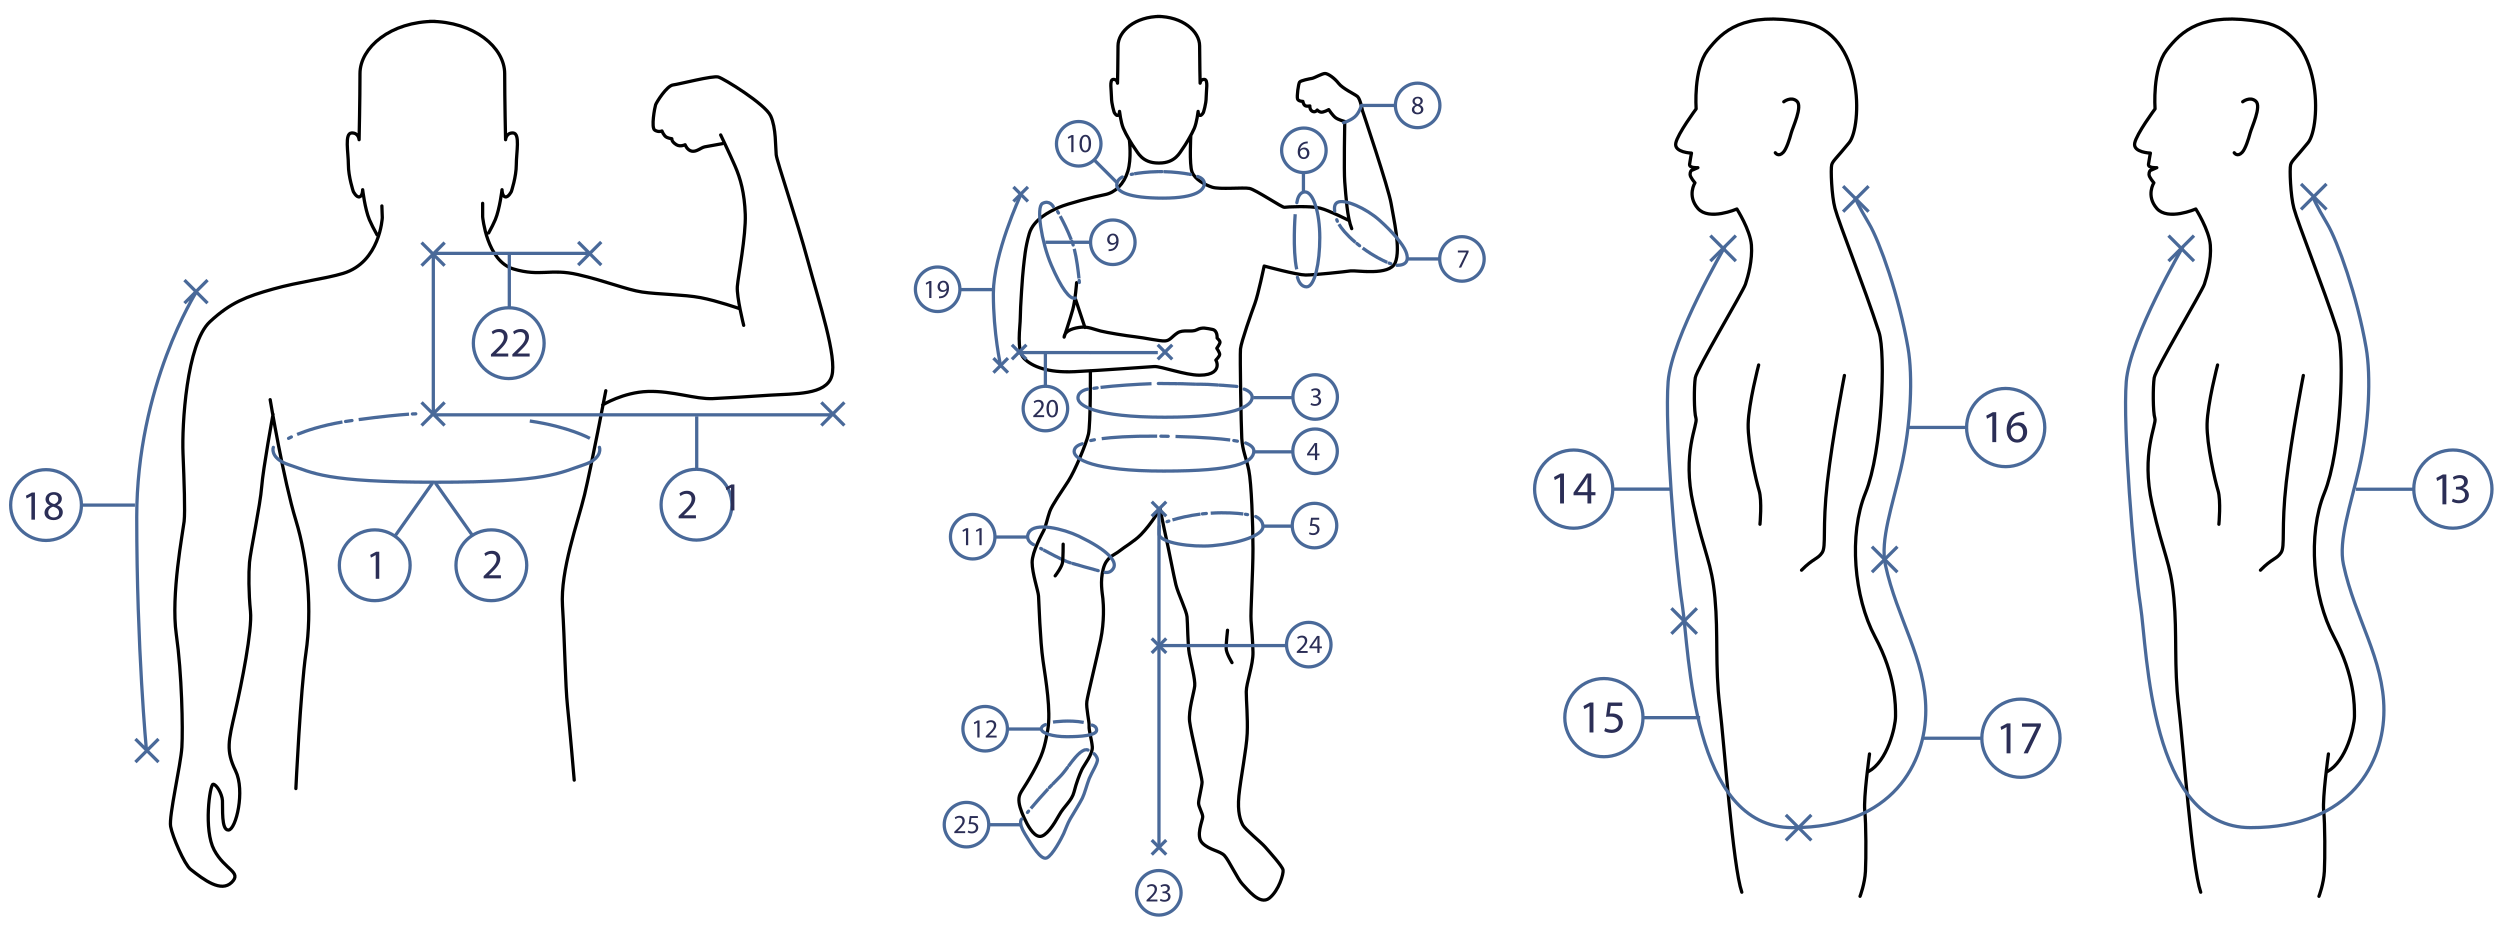 <?xml version="1.0" encoding="utf-8"?>
<!-- Generator: Adobe Illustrator 17.0.0, SVG Export Plug-In . SVG Version: 6.00 Build 0)  -->
<!DOCTYPE svg PUBLIC "-//W3C//DTD SVG 1.1//EN" "http://www.w3.org/Graphics/SVG/1.1/DTD/svg11.dtd">
<svg version="1.1" id="Слой_1" xmlns="http://www.w3.org/2000/svg" xmlns:xlink="http://www.w3.org/1999/xlink" x="0px" y="0px"
	 width="762.667px" height="283.667px" viewBox="0 0 762.667 283.667" enable-background="new 0 0 762.667 283.667"
	 xml:space="preserve">
<g>
	<defs>
		<rect id="SVGID_1_" x="-91" y="-240.89" width="595.276" height="841.89"/>
	</defs>
	<clipPath id="SVGID_2_">
		<use xlink:href="#SVGID_1_"  overflow="visible"/>
	</clipPath>
</g>
<g>
	<polygon fill="#2B2E56" points="298.149,220.456 298.133,220.456 297.229,220.942 297.094,220.407 298.229,219.8 298.829,219.8 
		298.829,224.997 298.149,224.997 	"/>
	<g>
		<defs>
			<rect id="SVGID_3_" x="-91" y="-240.89" width="595.276" height="841.89"/>
		</defs>
		<clipPath id="SVGID_4_">
			<use xlink:href="#SVGID_3_"  overflow="visible"/>
		</clipPath>
		<path clip-path="url(#SVGID_4_)" fill="#2B2E56" d="M300.725,224.997v-0.432l0.551-0.536c1.328-1.262,1.935-1.933,1.935-2.717
			c0-0.53-0.248-1.016-1.023-1.016c-0.471,0-0.863,0.24-1.104,0.439l-0.222-0.496c0.351-0.295,0.871-0.527,1.463-0.527
			c1.119,0,1.59,0.767,1.59,1.512c0,0.959-0.696,1.734-1.792,2.789l-0.406,0.384v0.016h2.326v0.584H300.725z"/>
		<path clip-path="url(#SVGID_4_)" fill="#2B2E56" d="M291.121,254.159v-0.433l0.553-0.537c1.326-1.262,1.935-1.933,1.935-2.719
			c0-0.527-0.248-1.013-1.023-1.013c-0.473,0-0.865,0.238-1.104,0.439l-0.224-0.496c0.351-0.297,0.871-0.527,1.463-0.527
			c1.119,0,1.591,0.767,1.591,1.51c0,0.961-0.695,1.736-1.791,2.791l-0.408,0.384v0.017h2.326v0.584H291.121z"/>
		<path clip-path="url(#SVGID_4_)" fill="#2B2E56" d="M298.328,249.553h-1.983l-0.201,1.334c0.121-0.016,0.233-0.022,0.424-0.022
			c0.408,0,0.801,0.079,1.119,0.278c0.408,0.225,0.745,0.68,0.745,1.328c0,1.016-0.807,1.775-1.936,1.775
			c-0.566,0-1.039-0.16-1.295-0.319l0.176-0.536c0.217,0.127,0.64,0.287,1.119,0.287c0.656,0,1.232-0.432,1.224-1.126
			c0-0.673-0.457-1.145-1.488-1.145c-0.302,0-0.535,0.025-0.726,0.048l0.336-2.494h2.486V249.553z"/>
		<path clip-path="url(#SVGID_4_)" fill="none" stroke="#000000" stroke-linecap="round" stroke-linejoin="round" d="M363.277,41.33
			c0,0-0.5,8.89,0.375,11.144c0.877,2.253,3.881,3.882,6.135,4.633c2.254,0.751,9.517,0,11.394,0.375
			c1.879,0.376,10.018,5.885,10.645,5.76c0.625-0.125,8.014-0.501,10.892,0.25c2.881,0.752,8.514,3.632,8.514,3.632 M375.84,202.144
			c0,0-1.747-2.846-1.78-4.324c-0.033-1.477,0.42-5.553,0.42-5.553 M332.638,113.089c0,0,0.098,16.307-0.585,19.334
			c-0.684,3.026-4.2,11.326-6.153,14.353c-1.953,3.027-4.978,7.323-5.662,9.276c-0.684,1.953-1.27,4.687-1.758,5.663
			c-0.488,0.976-3.613,6.542-3.613,9.862s1.855,8.69,1.953,10.252c0.098,1.562,0.488,13.67,1.367,19.723
			c0.879,6.054,2.44,15.33,1.463,20.993c-0.975,5.663-1.658,7.909-4.588,13.182c-2.929,5.272-4.004,5.956-4.199,7.714
			c-0.195,1.757,0.586,3.905,1.562,6.053c0.977,2.148,2.735,5.468,4.688,5.663c1.953,0.196,4.395-3.612,5.955-6.444
			c1.563-2.832,3.906-4.394,4.59-7.128s1.66-5.273,2.344-6.737c0.683-1.465,3.418-4.785,3.222-7.031
			c-0.195-2.246-1.074-4.98-0.976-6.347c0.097-1.366-0.977-5.467-0.684-7.518c0.293-2.05,3.028-13.083,4.199-18.747
			c1.17-5.663,0.879-10.741,0.684-12.596c-0.195-1.855-0.879-5.175,0.098-8.983c0.974-3.808,3.318-4.199,4.88-5.468
			c1.563-1.27,4.663-3.041,6.641-5.077c3.319-3.418,5.858-7.909,5.858-7.909s1.074,5.663,1.855,9.081
			c0.779,3.417,2.244,11.228,2.928,14.06c0.683,2.831,3.222,7.909,3.418,9.861c0.195,1.953,0.195,8.496,0.683,11.23
			c0.489,2.733,1.856,7.909,1.66,9.861c-0.195,1.953-1.953,7.421-1.562,10.838c0.391,3.418,3.807,17.185,3.807,18.455
			c0,1.269-1.073,5.272-1.073,6.444s1.268,3.125,1.268,4.199s-2.246,5.858-0.098,8.006c2.149,2.149,5.371,2.343,6.739,3.808
			c1.367,1.465,4.101,7.324,5.468,8.691c1.368,1.367,5.274,6.639,8.201,4.297c2.93-2.345,4.395-7.422,4.2-8.594
			c-0.196-1.172-4.2-5.564-5.469-7.029c-1.27-1.465-6.15-5.371-6.834-6.738c-0.684-1.367-1.66-3.807-1.172-8.885
			s2.344-14.353,2.539-19.04c0.194-4.687-0.293-10.057-0.293-12.693c0-2.637,2.147-8.203,2.049-12.108
			c-0.098-3.906-0.391-7.031-0.586-9.57c-0.195-2.538,0.586-14.548,0.586-21.969c0-7.421-0.488-20.114-1.27-23.922
			c-0.781-3.808-1.953-6.053-2.148-9.764c-0.195-3.71-0.586-25.093-0.391-27.242c0.196-2.148,3.42-11.229,4.395-13.865
			c0.977-2.636,2.832-11.424,2.832-11.424s10.051,2.742,12.68,2.742c2.631,0,11.896-1.001,13.648-1.252
			c1.754-0.25,11.897,1.627,13.649-2.504c1.753-4.132-0.5-13.398-1.252-18.031s-8.766-28.423-8.766-28.423s-0.625-3.507-1.502-4.258
			c-0.877-0.751-4.506-2.379-5.76-4.007c-1.252-1.627-3.256-3.005-4.133-3.005c-0.875,0-3.255,1.378-4.005,1.503
			c-0.752,0.125-3.381,0.626-3.756,1.127c-0.377,0.501-0.877,4.383-0.627,5.134s1.629,0.751,1.629,0.751s0.125,0.877,0.625,1.252
			c0.502,0.376,1.502,0.125,1.502,0.125s-0.123,1.127,0.752,1.628c0.877,0.501,1.502-0.375,1.502-0.375s0.251,0.375,1.001,0.625
			c0.752,0.251,2.504-0.751,2.504-0.751s1.252,1.878,2.129,2.504c0.877,0.626,2.756,1.127,2.756,1.127s-0.275,15.102,0,18.407
			c0.375,4.508,0.75,10.894,2.127,14.274 M328.049,91.12l2.929,8.788 M344.55,42.885c0,0,0.684,5.468-0.488,9.374
			s-3.904,6.542-7.029,7.128s-11.426,2.734-14.061,3.906c-2.636,1.171-7.714,3.612-8.984,8.006c-1.27,4.394-1.463,7.81-1.756,10.154
			c-0.293,2.344-0.976,12.499-0.976,15.428c0,2.929-1.27,10.057,1.172,12.498c2.439,2.441,7.224,4.394,15.425,4.003
			c8.203-0.391,22.262-1.464,24.313-1.562c2.051-0.098,9.373,2.636,13.767,2.636c4.393,0,5.272-1.757,5.37-2.831
			c0.097-1.075-0.391-1.758-0.391-1.758s1.172-1.172,1.172-1.757c0-0.586-0.879-1.855-0.879-1.855s0.976-1.368,0.976-1.856
			s-0.878-1.269-0.878-1.269s0.195-2.343-1.465-2.636c-1.659-0.293-3.026-0.781-4.686,0.097c-1.66,0.879-4.199-0.195-5.957,0.977
			c-1.758,1.171-2.244,2.344-3.807,2.441c-1.562,0.097-6.347-0.977-9.08-1.27c-2.734-0.293-8.591-1.27-10.545-1.757
			c-1.953-0.488-3.808-1.367-5.859-1.172c-2.051,0.196-5.078,0.879-5.273,3.027c0,0,1.857-5.565,2.636-8.397
			c0.782-2.832,1.172-8.202,1.172-8.202 M353.363,49.734c-4.918,0-6.301-3.304-7.068-4.303c-0.768-0.999-2.844-4.457-3.612-6.301
			c-0.767-1.844-1.152-5.148-1.152-5.148s0,1.076-0.537,1.23c-0.537,0.153-1.076-0.923-1.076-0.923s-0.846-2.535-0.846-4.61
			c0-2.075-0.691-5.379,0.537-5.456c1.231-0.077,1.307,1.153,1.307,1.153s0.154-6.915,0.154-11.372c0-4.457,5.225-8.99,12.908-8.99
			h-0.922c7.684,0,12.909,4.533,12.909,8.99c0,4.457,0.154,11.372,0.154,11.372s0.076-1.23,1.307-1.153
			c1.228,0.077,0.537,3.381,0.537,5.456c0,2.075-0.846,4.61-0.846,4.61s-0.539,1.076-1.076,0.923
			c-0.537-0.154-0.537-1.23-0.537-1.23s-0.385,3.304-1.153,5.148c-0.767,1.844-2.843,5.302-3.611,6.301
			c-0.768,0.999-2.15,4.303-7.068,4.303H353.363z"/>
		<path clip-path="url(#SVGID_4_)" fill="none" stroke="#496999" d="M452.773,78.992c0,3.749-3.041,6.789-6.789,6.789
			c-3.75,0-6.789-3.04-6.789-6.789c0-3.749,3.039-6.789,6.789-6.789C449.732,72.203,452.773,75.243,452.773,78.992z M429.242,78.992
			h10.183 M408,121.107c0,3.749-3.039,6.789-6.789,6.789c-3.749,0-6.79-3.04-6.79-6.789c0-3.75,3.041-6.79,6.79-6.79
			C404.961,114.317,408,117.357,408,121.107z M382.316,121.297h12.02 M360.312,272.365c0,3.748-3.041,6.788-6.789,6.788
			c-3.748,0-6.789-3.04-6.789-6.788c0-3.749,3.041-6.789,6.789-6.789C357.271,265.576,360.312,268.616,360.312,272.365z
			 M353.023,196.94h39.402"/>
		<path clip-path="url(#SVGID_4_)" fill="#2B2E56" d="M398.744,46.735c0-0.743-0.424-1.191-1.073-1.191
			c-0.423,0-0.822,0.256-1.015,0.639c-0.039,0.08-0.07,0.176-0.07,0.304c0.007,0.856,0.406,1.495,1.15,1.495
			C398.336,47.982,398.744,47.478,398.744,46.735 M398.943,43.737c-0.143-0.008-0.328,0.008-0.527,0.04
			c-1.112,0.176-1.688,0.976-1.807,1.839h0.016c0.248-0.336,0.687-0.608,1.263-0.608c0.92,0,1.567,0.672,1.567,1.679
			c0,0.959-0.647,1.839-1.735,1.839c-1.103,0-1.832-0.863-1.832-2.215c0-1.023,0.362-1.831,0.881-2.343
			c0.432-0.424,1.008-0.687,1.662-0.767c0.209-0.032,0.385-0.04,0.512-0.04V43.737z"/>
		<path clip-path="url(#SVGID_4_)" fill="none" stroke="#496999" d="M346.271,73.907c0,3.749-3.039,6.789-6.789,6.789
			c-3.748,0-6.789-3.04-6.789-6.789c0-3.749,3.041-6.79,6.789-6.79C343.232,67.117,346.271,70.158,346.271,73.907z M318.926,73.909
			h14"/>
		<path clip-path="url(#SVGID_4_)" fill="#2B2E56" d="M431.578,30.842c-0.008,0.519,0.39,0.799,0.99,0.959
			c0.449-0.152,0.793-0.472,0.793-0.943c0-0.416-0.248-0.848-0.881-0.848C431.898,30.01,431.578,30.394,431.578,30.842
			 M433.513,33.44c0-0.624-0.441-0.935-1.144-1.135c-0.608,0.176-0.936,0.584-0.936,1.079c-0.023,0.52,0.377,0.984,1.039,0.984
			C433.105,34.368,433.513,33.976,433.513,33.44 M431.738,32.057c-0.584-0.272-0.832-0.72-0.832-1.167
			c0-0.824,0.695-1.384,1.615-1.384c1.008,0,1.52,0.624,1.52,1.28c0,0.439-0.225,0.919-0.863,1.215v0.024
			c0.646,0.256,1.046,0.72,1.046,1.343c0,0.912-0.775,1.511-1.767,1.511c-1.088,0-1.742-0.639-1.742-1.399
			c0-0.655,0.39-1.127,1.031-1.399L431.738,32.057z"/>
		<path clip-path="url(#SVGID_4_)" fill="none" stroke="#496999" d="M439.264,32.159c0,3.749-3.039,6.789-6.789,6.789
			c-3.748,0-6.789-3.04-6.789-6.789c0-3.749,3.041-6.79,6.789-6.79C436.225,25.369,439.264,28.41,439.264,32.159z M415.379,32.161
			h10.184"/>
	</g>
	<polygon fill="#2B2E56" points="448.024,76.438 448.024,76.902 445.76,81.635 445.032,81.635 447.288,77.038 447.288,77.022 
		444.745,77.022 444.745,76.438 	"/>
	<g>
		<defs>
			<rect id="SVGID_5_" x="-91" y="-240.89" width="595.276" height="841.89"/>
		</defs>
		<clipPath id="SVGID_6_">
			<use xlink:href="#SVGID_5_"  overflow="visible"/>
		</clipPath>
		<path clip-path="url(#SVGID_6_)" fill="none" stroke="#496999" d="M404.557,45.854c0,3.749-3.039,6.789-6.789,6.789
			c-3.748,0-6.789-3.04-6.789-6.789c0-3.749,3.041-6.789,6.789-6.789C401.518,39.065,404.557,42.105,404.557,45.854z
			 M397.635,58.551v-6.189"/>
		<path clip-path="url(#SVGID_6_)" fill="#2B2E56" d="M402.442,158.545h-1.982l-0.2,1.335c0.119-0.016,0.231-0.023,0.424-0.023
			c0.406,0,0.799,0.079,1.119,0.279c0.409,0.223,0.744,0.68,0.744,1.327c0,1.016-0.808,1.775-1.935,1.775
			c-0.568,0-1.039-0.16-1.295-0.319l0.176-0.536c0.215,0.128,0.639,0.288,1.119,0.288c0.656,0,1.23-0.432,1.223-1.128
			c0-0.672-0.456-1.144-1.487-1.144c-0.304,0-0.537,0.025-0.728,0.048l0.336-2.494h2.486V158.545z"/>
		<path clip-path="url(#SVGID_6_)" fill="none" stroke="#496999" d="M407.97,137.665c0,3.749-3.039,6.789-6.789,6.789
			c-3.748,0-6.789-3.04-6.789-6.789c0-3.749,3.041-6.789,6.789-6.789C404.931,130.876,407.97,133.916,407.97,137.665z
			 M382.152,137.834h12.184"/>
		<path clip-path="url(#SVGID_6_)" fill="#2B2E56" d="M399.989,122.938c0.199,0.12,0.656,0.32,1.15,0.32
			c0.897,0,1.184-0.567,1.176-1.008c-0.008-0.727-0.664-1.039-1.344-1.039h-0.39v-0.527h0.39c0.512,0,1.161-0.264,1.161-0.88
			c0-0.416-0.264-0.783-0.913-0.783c-0.416,0-0.814,0.184-1.039,0.344l-0.191-0.512c0.279-0.2,0.807-0.4,1.367-0.4
			c1.024,0,1.486,0.608,1.486,1.239c0,0.544-0.326,1-0.958,1.231v0.017c0.64,0.119,1.152,0.6,1.16,1.327
			c0,0.831-0.657,1.559-1.895,1.559c-0.584,0-1.096-0.184-1.351-0.352L399.989,122.938z"/>
		<path clip-path="url(#SVGID_6_)" fill="none" stroke="#496999" d="M407.802,160.336c0,3.749-3.041,6.789-6.789,6.789
			c-3.75,0-6.789-3.04-6.789-6.789c0-3.749,3.039-6.789,6.789-6.789C404.761,153.547,407.802,156.587,407.802,160.336z
			 M385.22,160.505h9.389"/>
		<path clip-path="url(#SVGID_6_)" fill="#2B2E56" d="M401.149,138.374v-1.735c0-0.272,0.008-0.544,0.023-0.816h-0.023
			c-0.16,0.304-0.287,0.528-0.432,0.768l-1.271,1.767v0.016H401.149z M401.149,140.341v-1.423h-2.414v-0.456l2.318-3.318h0.76v3.23
			h0.727v0.544h-0.727v1.423H401.149z"/>
		<circle clip-path="url(#SVGID_6_)" fill="none" stroke="#496999" cx="399.26" cy="196.657" r="6.789"/>
		<path clip-path="url(#SVGID_6_)" fill="#2B2E56" d="M349.769,275.008v-0.432l0.551-0.536c1.328-1.263,1.935-1.934,1.935-2.719
			c0-0.527-0.248-1.014-1.023-1.014c-0.471,0-0.863,0.239-1.104,0.439l-0.222-0.496c0.351-0.296,0.871-0.527,1.463-0.527
			c1.119,0,1.589,0.767,1.589,1.511c0,0.96-0.695,1.735-1.791,2.791l-0.406,0.383v0.016h2.326v0.584H349.769z"/>
		<path clip-path="url(#SVGID_6_)" fill="#2B2E56" d="M354.041,274.208c0.199,0.12,0.656,0.32,1.15,0.32
			c0.897,0,1.184-0.568,1.176-1.008c-0.008-0.727-0.664-1.039-1.344-1.039h-0.39v-0.528h0.39c0.512,0,1.161-0.264,1.161-0.879
			c0-0.416-0.264-0.784-0.913-0.784c-0.414,0-0.814,0.184-1.039,0.344l-0.191-0.512c0.279-0.199,0.807-0.399,1.367-0.399
			c1.024,0,1.487,0.607,1.487,1.239c0,0.544-0.327,0.999-0.959,1.231v0.016c0.64,0.12,1.152,0.6,1.16,1.327
			c0,0.832-0.657,1.56-1.895,1.56c-0.584,0-1.096-0.184-1.351-0.352L354.041,274.208z"/>
		<path clip-path="url(#SVGID_6_)" fill="none" stroke="#496999" d="M301.632,251.575c0,3.749-3.041,6.79-6.789,6.79
			c-3.75,0-6.789-3.041-6.789-6.79s3.039-6.789,6.789-6.789C298.591,244.786,301.632,247.826,301.632,251.575z M301.193,251.599
			h10.184"/>
		<path clip-path="url(#SVGID_6_)" fill="#2B2E56" d="M395.599,199.191v-0.432l0.553-0.537c1.326-1.262,1.935-1.934,1.935-2.718
			c0-0.527-0.248-1.015-1.023-1.015c-0.473,0-0.865,0.24-1.104,0.44l-0.224-0.496c0.351-0.296,0.871-0.528,1.463-0.528
			c1.119,0,1.591,0.768,1.591,1.512c0,0.959-0.695,1.734-1.791,2.79l-0.408,0.384v0.016h2.326v0.584H395.599z"/>
		<path clip-path="url(#SVGID_6_)" fill="#2B2E56" d="M401.879,197.224v-1.736c0-0.271,0.008-0.543,0.023-0.815h-0.023
			c-0.16,0.304-0.287,0.528-0.432,0.768l-1.271,1.767v0.016H401.879z M401.879,199.191v-1.424h-2.414v-0.455l2.318-3.319h0.76v3.231
			h0.727v0.543h-0.727v1.424H401.879z"/>
		<path clip-path="url(#SVGID_6_)" fill="none" stroke="#496999" d="M307.328,222.307c0,3.749-3.039,6.789-6.789,6.789
			c-3.748,0-6.79-3.04-6.79-6.789c0-3.749,3.042-6.789,6.79-6.789C304.289,215.518,307.328,218.558,307.328,222.307z
			 M307.312,222.41h10.184"/>
	</g>
	<polygon fill="#2B2E56" points="294.685,161.785 294.669,161.785 293.765,162.272 293.63,161.737 294.765,161.129 295.365,161.129 
		295.365,166.326 294.685,166.326 	"/>
	<polygon fill="#2B2E56" points="298.789,161.785 298.773,161.785 297.869,162.272 297.734,161.737 298.869,161.129 
		299.469,161.129 299.469,166.326 298.789,166.326 	"/>
	<g>
		<defs>
			<rect id="SVGID_7_" x="-91" y="-240.89" width="595.276" height="841.89"/>
		</defs>
		<clipPath id="SVGID_8_">
			<use xlink:href="#SVGID_7_"  overflow="visible"/>
		</clipPath>
		<path clip-path="url(#SVGID_8_)" fill="none" stroke="#496999" d="M303.529,163.728c0,3.749-3.039,6.79-6.789,6.79
			c-3.748,0-6.789-3.041-6.789-6.79c0-3.749,3.041-6.789,6.789-6.789C300.49,156.939,303.529,159.979,303.529,163.728z
			 M303.199,163.831h10.184"/>
	</g>
	<polygon fill="#2B2E56" points="326.811,41.864 326.795,41.864 325.893,42.352 325.756,41.816 326.891,41.208 327.491,41.208 
		327.491,46.406 326.811,46.406 	"/>
	<g>
		<defs>
			<rect id="SVGID_9_" x="-91" y="-240.89" width="595.276" height="841.89"/>
		</defs>
		<clipPath id="SVGID_10_">
			<use xlink:href="#SVGID_9_"  overflow="visible"/>
		</clipPath>
		<path clip-path="url(#SVGID_10_)" fill="#2B2E56" d="M330.028,43.832c0,1.351,0.416,2.118,1.055,2.118
			c0.712,0,1.056-0.839,1.056-2.166c0-1.279-0.32-2.119-1.056-2.119C330.475,41.665,330.028,42.417,330.028,43.832 M332.85,43.752
			c0,1.767-0.664,2.742-1.807,2.742c-1.015,0-1.71-0.951-1.726-2.67c0-1.751,0.76-2.703,1.814-2.703
			C332.219,41.121,332.85,42.097,332.85,43.752"/>
		<path clip-path="url(#SVGID_10_)" fill="none" stroke="#496999" d="M325.707,124.634c0,3.749-3.039,6.789-6.789,6.789
			c-3.748,0-6.789-3.04-6.789-6.789s3.041-6.789,6.789-6.789C322.668,117.845,325.707,120.885,325.707,124.634z M318.912,118.273
			V107.66"/>
	</g>
	<polygon fill="#2B2E56" points="283.471,86.376 283.455,86.376 282.553,86.864 282.416,86.328 283.551,85.72 284.151,85.72 
		284.151,90.918 283.471,90.918 	"/>
	<g>
		<defs>
			<rect id="SVGID_11_" x="-91" y="-240.89" width="595.276" height="841.89"/>
		</defs>
		<clipPath id="SVGID_12_">
			<use xlink:href="#SVGID_11_"  overflow="visible"/>
		</clipPath>
		<path clip-path="url(#SVGID_12_)" fill="#2B2E56" d="M286.712,87.439c0,0.648,0.392,1.104,1,1.104c0.471,0,0.84-0.232,1.023-0.544
			c0.039-0.072,0.065-0.144,0.065-0.264c0-0.888-0.328-1.567-1.072-1.567C287.136,86.168,286.712,86.695,286.712,87.439
			 M286.456,90.421c0.152,0.017,0.328,0,0.568-0.023c0.409-0.056,0.791-0.216,1.088-0.504c0.344-0.312,0.592-0.768,0.688-1.375
			h-0.026c-0.287,0.351-0.703,0.551-1.23,0.551c-0.928,0-1.527-0.704-1.527-1.591c0-0.983,0.711-1.847,1.775-1.847
			c1.062,0,1.719,0.855,1.719,2.199c0,1.135-0.383,1.935-0.895,2.431c-0.4,0.391-0.953,0.631-1.512,0.695
			c-0.255,0.04-0.48,0.048-0.648,0.04V90.421z"/>
		<path clip-path="url(#SVGID_12_)" fill="none" stroke="#496999" d="M335.871,43.862c0,3.749-3.039,6.789-6.789,6.789
			c-3.748,0-6.789-3.04-6.789-6.789c0-3.749,3.041-6.789,6.789-6.789C332.832,37.073,335.871,40.113,335.871,43.862z
			 M333.487,48.464l7.199,7.201 M292.836,88.245c0,3.749-3.039,6.789-6.789,6.789c-3.748,0-6.789-3.04-6.789-6.789
			c0-3.749,3.041-6.789,6.789-6.789C289.797,81.456,292.836,84.496,292.836,88.245z M292.51,88.348h10.184"/>
		<path clip-path="url(#SVGID_12_)" fill="#2B2E56" d="M338.452,73.06c0,0.648,0.39,1.104,0.998,1.104
			c0.473,0,0.84-0.232,1.023-0.544c0.041-0.072,0.065-0.144,0.065-0.264c0-0.888-0.328-1.567-1.071-1.567
			C338.876,71.789,338.452,72.317,338.452,73.06 M338.196,76.042c0.152,0.017,0.328,0,0.566-0.023
			c0.409-0.056,0.793-0.216,1.088-0.504c0.344-0.312,0.592-0.768,0.688-1.375h-0.024c-0.287,0.351-0.703,0.551-1.232,0.551
			c-0.926,0-1.525-0.704-1.525-1.591c0-0.983,0.71-1.847,1.773-1.847c1.064,0,1.721,0.855,1.721,2.199
			c0,1.135-0.385,1.935-0.897,2.431c-0.4,0.391-0.951,0.631-1.512,0.695c-0.255,0.04-0.478,0.048-0.646,0.04V76.042z"/>
	</g>
	<path fill="none" stroke="#496999" d="M355.779,153.056l-4.429,4.43 M351.35,153.056l4.429,4.43 M355.779,194.77l-4.429,4.429
		 M351.35,194.77l4.429,4.429 M355.779,256.277l-4.429,4.43 M351.35,256.277l4.429,4.43 M307.494,109.255l-4.43,4.43
		 M303.064,109.255l4.43,4.43 M313.59,57.026l-4.43,4.43 M309.16,57.026l4.43,4.43"/>
	<g>
		<defs>
			<rect id="SVGID_13_" x="-91" y="-240.89" width="595.276" height="841.89"/>
		</defs>
		<clipPath id="SVGID_14_">
			<use xlink:href="#SVGID_13_"  overflow="visible"/>
		</clipPath>
		<path clip-path="url(#SVGID_14_)" fill="none" stroke="#496999" stroke-linecap="round" d="M342.384,53.992
			c-0.699,0.371-1.695,1.128-1.695,2.432c0,2.01,3.545,4.019,14.065,4.019c10.519,0,12.646-2.601,12.646-4.492
			c0-1.185-1.16-1.814-2.027-2.117 M395.623,61.823c0.185-1.212,0.759-3.272,2.509-3.272c2.483,0,4.493,6.265,4.493,13.948
			c0,7.683-1.537,15.011-4.02,15.011c-1.764,0-2.514-1.852-2.799-2.922 M321.316,63.034c0,0-1.125-2.125-3.285-0.973
			c-1.994,1.062-0.313,11.824,2.693,18.818c2.967,6.905,5.643,10.643,7.299,10.052 M331.824,118.715c0,0-2.975,0.449-2.975,2.694
			c0,2.246,5.032,5.871,26.504,5.871c21.475,0,26.641-3.371,26.641-6.083c0-1.783-2.471-2.493-2.471-2.493 M330.181,135.378
			c-1.072,0.302-2.496,0.967-2.496,2.367c0,2.246,5.557,5.965,27.305,5.965c21.748,0,27.4-2.54,27.527-6.083
			c0.047-1.307-1.515-2.098-2.519-2.497 M353.666,160.576c-0.075,0.656-0.049,1.114-0.049,2.317c0,2.719,9.906,4.124,16.265,3.574
			c8.393-0.724,15.407-3.192,15.407-5.793c0-1.732-1.328-2.676-2.217-3.114 M315.312,166.154c-0.857-0.438-2.588-1.628-1.455-3.705
			c1.785-3.275,10.533-1.137,15.252,1.127c8.73,4.192,11.906,7.72,10.516,9.865c-0.684,1.052-1.537,1.292-2.528,1.187
			 M318.945,221.055c-0.582,0.208-1.274,0.602-1.274,1.321c0,1.3,3.514,2.367,7.77,2.367s9.102-0.357,9.102-2.012
			c0-0.97-0.772-1.371-1.411-1.538 M311.709,249.831c0,0-1.28,0.913,0.966,4.577s4.846,8.037,6.62,7.328
			c1.773-0.709,4.609-6.145,5.201-7.446c0.59-1.301,1.138-2.999,2.01-4.492c0.548-0.94,2.966-4.871,3.675-6.29
			c0.709-1.418,1.407-4.229,2.115-6.002c0.71-1.773,2.719-4.846,2.483-5.91c-0.236-1.064-1.037-1.663-1.037-1.663 M409.861,37.438
			c0,0,1.91-0.546,3.346-1.707c1.433-1.161,2.117-3.551,2.117-3.551"/>
	</g>
	<path fill="none" stroke="#496999" d="M357.609,105.188l-4.428,4.43 M353.181,105.188l4.428,4.43 M313.121,105.188l-4.43,4.43
		 M308.691,105.188l4.43,4.43 M353.564,155.271v103.221"/>
	<line fill="none" stroke="#496999" stroke-linecap="round" x1="332.388" y1="107.563" x2="310.722" y2="107.563"/>
	<g>
		<defs>
			<rect id="SVGID_15_" x="-91" y="-240.89" width="595.276" height="841.89"/>
		</defs>
		<clipPath id="SVGID_16_">
			<use xlink:href="#SVGID_15_"  overflow="visible"/>
		</clipPath>
		<g clip-path="url(#SVGID_16_)">
			<rect x="332.477" y="107.063" fill="#496999" width="20.729" height="1"/>
		</g>
		<g clip-path="url(#SVGID_16_)">
			<path fill="#496999" d="M376.585,118.324c-0.674-0.066-1.835-0.169-3.479-0.272l0.062-0.998c1.662,0.104,2.835,0.208,3.515,0.275
				L376.585,118.324z"/>
		</g>
		<g clip-path="url(#SVGID_16_)">
			<path fill="#496999" d="M371.691,117.965l-1.257-0.083c-1.468-0.099-2.354-0.159-4.228-0.17l0.006-1
				c1.904,0.011,2.853,0.075,4.289,0.172l1.252,0.083L371.691,117.965z"/>
		</g>
		<g clip-path="url(#SVGID_16_)">
			<path fill="#496999" d="M364.798,117.708c-1.303-0.012-2.081-0.053-2.791-0.09c-0.505-0.026-0.975-0.051-1.579-0.062l0.018-1
				c0.618,0.011,1.098,0.036,1.614,0.063c0.698,0.037,1.465,0.077,2.748,0.088L364.798,117.708z"/>
		</g>
		<g clip-path="url(#SVGID_16_)">
			<path fill="#496999" d="M359.077,117.549c-1.314-0.007-3.124-0.03-4.061-0.042l0.014-1c0.935,0.012,2.74,0.035,4.053,0.042
				L359.077,117.549z"/>
		</g>
		<g clip-path="url(#SVGID_16_)">
			<path fill="#496999" d="M335.802,118.678l-0.121-0.993c4.389-0.534,11.166-0.973,15.592-1.131l0.035,0.999
				C346.903,117.71,340.162,118.147,335.802,118.678z"/>
		</g>
		<g clip-path="url(#SVGID_16_)">
			<path fill="#496999" d="M333.681,118.967c-0.241,0-0.453-0.175-0.493-0.421c-0.043-0.272,0.143-0.529,0.415-0.572
				c0.322-0.051,0.67-0.104,1.04-0.155c0.268-0.036,0.525,0.154,0.562,0.428c0.037,0.273-0.154,0.525-0.428,0.563
				c-0.362,0.049-0.702,0.101-1.017,0.151C333.733,118.965,333.707,118.967,333.681,118.967z M377.331,118.401
				c-0.021,0-0.04-0.001-0.061-0.003l-0.489-0.053c-0.274-0.028-0.474-0.274-0.445-0.549c0.028-0.275,0.278-0.471,0.549-0.446
				l0.505,0.055c0.274,0.033,0.47,0.282,0.437,0.557C377.796,118.214,377.58,118.401,377.331,118.401z M373.037,118.047
				c-0.012,0-0.022,0-0.034-0.001l-0.997-0.061c-0.275-0.018-0.484-0.255-0.467-0.531c0.018-0.275,0.251-0.484,0.531-0.467
				l0.999,0.061c0.275,0.019,0.484,0.256,0.466,0.532C373.518,117.844,373.298,118.047,373.037,118.047z M366.053,117.712
				c-0.001,0-0.002,0-0.003,0l-1-0.003c-0.276-0.001-0.499-0.227-0.497-0.503c0.002-0.275,0.226-0.497,0.5-0.497
				c0.001,0,0.002,0,0.003,0l1,0.003c0.276,0.001,0.499,0.227,0.497,0.503C366.551,117.49,366.327,117.712,366.053,117.712z
				 M360.312,117.555c-0.002,0-0.004,0-0.006,0l-0.997-0.005c-0.276-0.001-0.499-0.227-0.497-0.503
				c0.002-0.275,0.225-0.497,0.5-0.497c0.001,0,0.002,0,0.003,0l1.003,0.005c0.276,0.003,0.498,0.23,0.494,0.506
				C360.808,117.335,360.585,117.555,360.312,117.555z M354.908,117.505c-0.002,0-0.004,0-0.006,0l-0.502-0.007
				c-0.277-0.005-0.622-0.005-1.024,0.001c-0.272,0-0.503-0.217-0.507-0.493c-0.004-0.276,0.217-0.503,0.493-0.507
				c0.415-0.006,0.771-0.006,1.055-0.001l0.497,0.007c0.276,0.003,0.498,0.23,0.494,0.506
				C355.404,117.285,355.182,117.505,354.908,117.505z"/>
		</g>
		<g clip-path="url(#SVGID_16_)">
			<path fill="#496999" d="M305.289,112.201c-0.229,0-0.435-0.157-0.487-0.389c-0.022-0.099-2.263-10.042-2.263-22.24
				c0-12.254,8.309-30.133,8.393-30.312c0.117-0.25,0.417-0.358,0.665-0.241c0.25,0.117,0.358,0.415,0.241,0.665
				c-0.083,0.177-8.299,17.858-8.299,29.888c0,12.086,2.215,21.919,2.237,22.018c0.062,0.269-0.106,0.537-0.376,0.599
				C305.363,112.197,305.325,112.201,305.289,112.201z"/>
		</g>
		<g clip-path="url(#SVGID_16_)">
			<path fill="#496999" d="M326.349,73.343c-1.158-2.98-2.466-5.548-3.359-7.178l0.877-0.48c0.908,1.656,2.237,4.266,3.414,7.296
				L326.349,73.343z"/>
		</g>
		<g clip-path="url(#SVGID_16_)">
			<path fill="#496999" d="M328.663,85.002c-0.21-2.082-0.674-6.014-1.427-8.966l0.969-0.247c0.769,3.015,1.24,7.003,1.452,9.112
				L328.663,85.002z"/>
		</g>
		<g clip-path="url(#SVGID_16_)">
			<path fill="#496999" d="M329.272,86.668c-0.258,0-0.477-0.199-0.497-0.46l-0.054-0.602c-0.025-0.275,0.177-0.519,0.451-0.544
				c0.288-0.025,0.52,0.177,0.545,0.452l0.054,0.615c0.022,0.275-0.184,0.516-0.458,0.538
				C329.3,86.668,329.286,86.668,329.272,86.668z M327.388,75.238c-0.212,0-0.408-0.135-0.477-0.348
				c-0.062-0.194-0.124-0.381-0.189-0.559l-0.184-0.495c-0.098-0.258,0.032-0.547,0.291-0.645c0.258-0.098,0.547,0.033,0.645,0.291
				l0.188,0.508c0.068,0.188,0.135,0.387,0.202,0.595c0.084,0.263-0.061,0.544-0.324,0.628
				C327.489,75.23,327.438,75.238,327.388,75.238z M322.906,65.495c-0.173,0-0.341-0.09-0.434-0.25
				c-0.166-0.29-0.262-0.447-0.264-0.45c-0.143-0.236-0.067-0.544,0.169-0.687c0.236-0.141,0.544-0.068,0.687,0.168
				c0,0,0.1,0.165,0.275,0.47c0.138,0.24,0.055,0.545-0.185,0.683C323.077,65.474,322.991,65.495,322.906,65.495z"/>
		</g>
		<g clip-path="url(#SVGID_16_)">
			<path fill="#496999" d="M395.098,82.271c-1.314-6.004-0.51-16.521-0.475-16.966l0.996,0.078
				c-0.008,0.107-0.827,10.815,0.455,16.674L395.098,82.271z"/>
		</g>
		<g clip-path="url(#SVGID_16_)">
			<path fill="#496999" d="M336.164,134.317l-0.127-0.992c3.022-0.386,8.421-0.83,16.977-0.772l-0.008,1
				C344.505,133.49,339.155,133.934,336.164,134.317z"/>
		</g>
		<g clip-path="url(#SVGID_16_)">
			<path fill="#496999" d="M375.224,134.729c-2.799-0.365-7.955-0.848-16.627-1.078l0.027-1c8.714,0.231,13.906,0.718,16.729,1.086
				L375.224,134.729z"/>
		</g>
		<g clip-path="url(#SVGID_16_)">
			<path fill="#496999" d="M377.49,135.081c-0.035,0-0.071-0.004-0.107-0.012c-0.012-0.002-0.341-0.074-1.065-0.185
				c-0.273-0.042-0.461-0.297-0.419-0.57s0.303-0.458,0.569-0.418c0.782,0.12,1.131,0.197,1.131,0.197
				c0.269,0.06,0.438,0.327,0.379,0.596C377.927,134.922,377.72,135.081,377.49,135.081z M332.764,134.893
				c-0.22,0-0.421-0.146-0.481-0.369c-0.073-0.266,0.084-0.541,0.35-0.614c0,0,0.356-0.098,1.146-0.242
				c0.268-0.05,0.531,0.13,0.582,0.402c0.05,0.271-0.131,0.532-0.402,0.582c-0.717,0.131-1.049,0.22-1.063,0.224
				C332.851,134.887,332.807,134.893,332.764,134.893z M356.382,133.6c-0.003,0-0.006,0-0.01,0l-2.238-0.036
				c-0.276-0.003-0.498-0.229-0.495-0.505c0.003-0.274,0.227-0.495,0.5-0.495c0.002,0,0.004,0,0.005,0l2.248,0.036
				c0.275,0.005,0.495,0.233,0.49,0.509C356.877,133.382,356.653,133.6,356.382,133.6z"/>
		</g>
		<g clip-path="url(#SVGID_16_)">
			<path fill="#496999" d="M357.82,159.095l-0.283-0.959c1.951-0.578,5.029-1.358,8.61-1.795l0.121,0.992
				C362.756,157.762,359.735,158.528,357.82,159.095z"/>
		</g>
		<g clip-path="url(#SVGID_16_)">
			<path fill="#496999" d="M379.21,157.291c-1.709-0.214-5.257-0.532-9.833-0.242l-0.062-0.998
				c4.654-0.294,8.276,0.028,10.021,0.248L379.21,157.291z"/>
		</g>
		<g clip-path="url(#SVGID_16_)">
			<path fill="#496999" d="M356.018,159.647c-0.204,0-0.396-0.126-0.47-0.33c-0.095-0.259,0.04-0.546,0.299-0.641
				c0,0,0.198-0.072,0.566-0.192c0.262-0.087,0.544,0.057,0.631,0.32c0.086,0.262-0.058,0.545-0.32,0.63
				c-0.345,0.113-0.531,0.18-0.535,0.182C356.132,159.637,356.074,159.647,356.018,159.647z M380.583,157.49
				c-0.03,0-0.062-0.003-0.094-0.009c-0.006-0.001-0.224-0.042-0.633-0.103c-0.273-0.041-0.462-0.295-0.421-0.568
				c0.04-0.273,0.299-0.458,0.567-0.421c0.441,0.065,0.674,0.11,0.674,0.11c0.271,0.052,0.449,0.313,0.397,0.585
				C381.028,157.323,380.818,157.49,380.583,157.49z M366.783,157.269c-0.251,0-0.468-0.189-0.496-0.446
				c-0.03-0.274,0.168-0.521,0.442-0.551l0.585-0.061c0.224-0.022,0.447-0.042,0.668-0.061c0.253-0.032,0.516,0.181,0.539,0.457
				c0.023,0.275-0.182,0.517-0.457,0.54c-0.215,0.018-0.433,0.038-0.651,0.06l-0.574,0.06
				C366.82,157.268,366.802,157.269,366.783,157.269z"/>
		</g>
		<g clip-path="url(#SVGID_16_)">
			<path fill="#496999" d="M325.201,171.744c-1.96-0.802-5.304-2.565-7.123-3.544l0.475-0.881c1.45,0.781,5.038,2.686,7.027,3.5
				L325.201,171.744z"/>
		</g>
		<g clip-path="url(#SVGID_16_)">
			<path fill="#496999" d="M334.209,174.381c-1.885-0.51-5.353-1.459-7.392-2.083l0.293-0.956c2.025,0.619,5.48,1.564,7.36,2.074
				L334.209,174.381z"/>
		</g>
		<g clip-path="url(#SVGID_16_)">
			<path fill="#496999" d="M335.035,174.585c-0.043,0-0.086-0.005-0.13-0.017l-0.483-0.131c-0.267-0.072-0.424-0.347-0.352-0.613
				c0.072-0.266,0.346-0.424,0.613-0.352l0.481,0.13c0.267,0.071,0.425,0.346,0.354,0.612
				C335.458,174.438,335.256,174.585,335.035,174.585z M326.546,172.191c-0.05,0-0.101-0.007-0.15-0.023
				c-0.179-0.057-0.342-0.109-0.486-0.158c-0.146-0.048-0.312-0.108-0.493-0.18c-0.257-0.102-0.382-0.393-0.28-0.649
				c0.102-0.257,0.392-0.382,0.649-0.28c0.161,0.064,0.311,0.118,0.443,0.163c0.142,0.048,0.297,0.098,0.468,0.151
				c0.264,0.083,0.409,0.364,0.326,0.627C326.955,172.055,326.759,172.191,326.546,172.191z M317.917,168.044
				c-0.081,0-0.163-0.02-0.239-0.061l-0.439-0.24c-0.242-0.133-0.331-0.437-0.198-0.679c0.134-0.243,0.439-0.328,0.679-0.198
				l0.438,0.238c0.242,0.132,0.332,0.436,0.2,0.678C318.266,167.95,318.094,168.044,317.917,168.044z"/>
		</g>
		<g clip-path="url(#SVGID_16_)">
			<path fill="#496999" d="M330.514,220.868c-4.367-0.817-9.159-0.098-9.207-0.091l-0.152-0.988c0.202-0.03,5.013-0.754,9.543,0.097
				L330.514,220.868z"/>
		</g>
		<g clip-path="url(#SVGID_16_)">
			<path fill="#496999" d="M314.856,246.958l-0.762-0.648c1.461-1.718,3.564-4.152,5.287-5.998l0.73,0.682
				C318.403,242.825,316.311,245.248,314.856,246.958z"/>
		</g>
		<g clip-path="url(#SVGID_16_)">
			<path fill="#496999" d="M321.413,239.637l-0.715-0.699c0.446-0.456,0.827-0.841,1.162-1.179c1.186-1.196,1.78-1.797,2.698-2.996
				l0.795,0.607c-0.957,1.25-1.605,1.904-2.783,3.093C322.236,238.8,321.857,239.182,321.413,239.637z"/>
		</g>
		<g clip-path="url(#SVGID_16_)">
			<path fill="#496999" d="M326.307,234.082l-0.807-0.59c1.788-2.443,3.848-5.066,5.666-5.269l0.109,0.994
				C329.742,229.388,327.422,232.559,326.307,234.082z"/>
		</g>
		<g clip-path="url(#SVGID_16_)">
			<path fill="#496999" d="M313.447,248.352c-0.113,0-0.227-0.038-0.32-0.116c-0.212-0.177-0.24-0.492-0.063-0.704l0.343-0.409
				c0.179-0.212,0.494-0.238,0.705-0.061s0.238,0.493,0.061,0.705l-0.341,0.405C313.732,248.29,313.59,248.352,313.447,248.352z
				 M320.111,240.765c-0.124,0-0.247-0.046-0.344-0.137c-0.2-0.19-0.209-0.507-0.02-0.707l0.719-0.747
				c0.191-0.198,0.508-0.203,0.707-0.012c0.198,0.191,0.204,0.508,0.012,0.707l-0.711,0.739
				C320.376,240.712,320.244,240.765,320.111,240.765z M325.056,235.437c-0.106,0-0.213-0.033-0.303-0.103
				c-0.22-0.167-0.263-0.48-0.095-0.7l0.59-0.796c0.163-0.223,0.478-0.271,0.698-0.108c0.223,0.163,0.271,0.476,0.108,0.698
				l-0.602,0.812C325.355,235.368,325.206,235.437,325.056,235.437z M331.92,229.316c-0.065,0-0.132-0.013-0.195-0.04
				c-0.097-0.041-0.195-0.062-0.302-0.064c-0.276-0.007-0.494-0.235-0.488-0.512c0.007-0.276,0.273-0.494,0.512-0.488
				c0.231,0.006,0.457,0.054,0.669,0.145c0.255,0.107,0.373,0.401,0.265,0.655C332.299,229.202,332.114,229.316,331.92,229.316z"/>
		</g>
		<g clip-path="url(#SVGID_16_)">
			<path fill="#496999" d="M346.089,53.517l-0.17-0.985c1.323-0.229,4.041-0.619,7.368-0.668l0.016,1
				C350.043,52.912,347.384,53.294,346.089,53.517z"/>
		</g>
		<g clip-path="url(#SVGID_16_)">
			<path fill="#496999" d="M362.415,53.582c-1.363-0.238-4.147-0.648-7.486-0.715l0.02-1c3.406,0.069,6.248,0.487,7.639,0.729
				L362.415,53.582z"/>
		</g>
		<g clip-path="url(#SVGID_16_)">
			<path fill="#496999" d="M363.206,53.721c-0.033,0-0.067-0.003-0.102-0.01c-0.004-0.001-0.171-0.036-0.479-0.092
				c-0.271-0.049-0.451-0.31-0.402-0.581c0.05-0.273,0.313-0.455,0.582-0.402c0.327,0.059,0.503,0.096,0.503,0.096
				c0.271,0.056,0.444,0.321,0.388,0.591C363.646,53.559,363.438,53.721,363.206,53.721z M345.102,53.695
				c-0.229,0-0.437-0.159-0.488-0.392c-0.06-0.27,0.11-0.536,0.38-0.596c0,0,0.178-0.04,0.506-0.101
				c0.274-0.049,0.532,0.128,0.583,0.4c0.051,0.271-0.128,0.532-0.399,0.583c-0.303,0.056-0.468,0.093-0.473,0.094
				C345.173,53.691,345.137,53.695,345.102,53.695z M354.503,52.86c-0.001,0-0.002,0-0.003,0l-0.497-0.002l-0.497,0.002
				c-0.001,0-0.002,0-0.003,0c-0.274,0-0.498-0.222-0.5-0.497c-0.002-0.276,0.221-0.501,0.497-0.503l0.503-0.002l0.503,0.002
				c0.276,0.001,0.499,0.227,0.497,0.503C355.001,52.638,354.777,52.86,354.503,52.86z"/>
		</g>
		<g clip-path="url(#SVGID_16_)">
			<path fill="#496999" d="M413.214,74.349c-2.932-2.458-4.438-4.458-5.185-5.702l0.857-0.515c0.708,1.179,2.145,3.082,4.97,5.45
				L413.214,74.349z"/>
		</g>
		<g clip-path="url(#SVGID_16_)">
			<path fill="#496999" d="M423.013,80.504c-1.373-0.574-4.188-1.913-7.609-4.437l0.594-0.805c3.338,2.462,6.069,3.763,7.4,4.319
				L423.013,80.504z"/>
		</g>
		<g clip-path="url(#SVGID_16_)">
			<path fill="#496999" d="M424.29,80.954c-0.049,0-0.099-0.007-0.147-0.022c0,0-0.202-0.062-0.577-0.207
				c-0.258-0.099-0.387-0.388-0.288-0.646c0.099-0.258,0.39-0.386,0.646-0.288c0.328,0.125,0.508,0.183,0.518,0.185
				c0.263,0.083,0.409,0.363,0.327,0.626C424.701,80.817,424.504,80.954,424.29,80.954z M414.774,75.463
				c-0.107,0-0.216-0.035-0.308-0.105l-0.858-0.684c-0.214-0.175-0.245-0.49-0.07-0.704c0.175-0.214,0.49-0.244,0.703-0.071
				l0.841,0.669c0.218,0.17,0.257,0.484,0.087,0.702C415.07,75.397,414.923,75.463,414.774,75.463z M407.982,67.999
				c-0.189,0-0.371-0.108-0.455-0.292c-0.161-0.353-0.212-0.542-0.212-0.542c-0.071-0.266,0.084-0.542,0.349-0.615
				c0.267-0.076,0.538,0.079,0.613,0.341c0.006,0.02,0.049,0.157,0.16,0.4c0.114,0.251,0.004,0.548-0.248,0.663
				C408.123,67.984,408.052,67.999,407.982,67.999z"/>
		</g>
		<g clip-path="url(#SVGID_16_)">
			<path fill="#496999" d="M426.172,81.445c-0.276,0-0.5-0.224-0.5-0.5c0-0.276,0.224-0.5,0.5-0.5
				c1.213-0.001,2.015-0.277,2.383-0.822c0.517-0.764,0.137-2.022-0.136-2.705c-0.862-2.151-3.977-5.83-7.936-9.372
				c-3.983-3.563-10.399-6.364-12.255-5.354c-0.736,0.401-0.668,1.499-0.562,2.116c0.047,0.272-0.137,0.531-0.408,0.578
				c-0.278,0.044-0.531-0.136-0.578-0.408c-0.262-1.522,0.118-2.646,1.069-3.164c2.502-1.361,9.377,1.887,13.399,5.486
				c4.128,3.692,7.269,7.427,8.197,9.746c0.606,1.518,0.619,2.775,0.036,3.637C428.817,81.02,427.737,81.444,426.172,81.445
				L426.172,81.445z"/>
		</g>
		<g clip-path="url(#SVGID_16_)">
			<path d="M321.898,176.177c-0.107,0-0.216-0.034-0.307-0.105c-0.218-0.169-0.258-0.484-0.088-0.702
				c0.547-0.704,1.998-2.77,2.143-3.86c0.188-1.416,0.19-5.459,0.19-5.5c0-0.276,0.224-0.5,0.5-0.5s0.5,0.224,0.5,0.5
				c0,0.169-0.002,4.151-0.198,5.632c-0.208,1.555-2.127,4.062-2.346,4.342C322.194,176.11,322.047,176.177,321.898,176.177z"/>
		</g>
		<g clip-path="url(#SVGID_16_)">
			<path fill="#2B2E56" d="M315.209,127.256v-0.432l0.552-0.535c1.327-1.264,1.935-1.935,1.935-2.719
				c0-0.528-0.248-1.015-1.023-1.015c-0.472,0-0.864,0.24-1.104,0.439l-0.223-0.495c0.351-0.296,0.871-0.528,1.463-0.528
				c1.119,0,1.59,0.767,1.59,1.511c0,0.96-0.695,1.735-1.791,2.791l-0.407,0.383v0.017h2.326v0.583H315.209z"/>
		</g>
		<g clip-path="url(#SVGID_16_)">
			<path fill="#2B2E56" d="M319.952,124.682c0,1.351,0.416,2.119,1.055,2.119c0.712,0,1.056-0.84,1.056-2.167
				c0-1.28-0.32-2.119-1.056-2.119C320.4,122.515,319.952,123.267,319.952,124.682 M322.775,124.602
				c0,1.767-0.664,2.742-1.808,2.742c-1.015,0-1.71-0.951-1.726-2.67c0-1.751,0.76-2.703,1.814-2.703
				C322.143,121.971,322.775,122.947,322.775,124.602"/>
		</g>
	</g>
</g>
<g>
	<defs>
		<rect id="SVGID_17_" x="-91" y="-240.89" width="595.276" height="841.89"/>
	</defs>
	<clipPath id="SVGID_18_">
		<use xlink:href="#SVGID_17_"  overflow="visible"/>
	</clipPath>
</g>
<g>
	<defs>
		<rect id="SVGID_19_" x="-91" y="-240.89" width="595.276" height="841.89"/>
	</defs>
	<clipPath id="SVGID_20_">
		<use xlink:href="#SVGID_19_"  overflow="visible"/>
	</clipPath>
</g>
<g>
	<path fill="none" stroke="#000000" stroke-linecap="round" stroke-linejoin="round" d="M115.027,71.646
		c-0.948-1.697-1.818-3.381-2.346-4.644c-1.357-3.268-2.044-9.126-2.044-9.126s0,1.907-0.951,2.177
		c-0.949,0.274-1.907-1.638-1.907-1.638s-1.5-4.491-1.5-8.171c0-3.677-1.225-9.533,0.953-9.673c2.182-0.134,2.317,2.044,2.317,2.044
		s0.27-12.257,0.27-20.159c0-7.906,9.264-15.937,22.89-15.937h-1.633c13.621,0,22.884,8.031,22.884,15.937
		c0,7.902,0.274,20.159,0.274,20.159s0.14-2.177,2.317-2.044c2.177,0.14,0.954,5.996,0.954,9.673c0,3.68-1.501,8.171-1.501,8.171
		s-0.953,1.912-1.907,1.638c-0.949-0.27-0.949-2.177-0.949-2.177s-0.687,5.857-2.048,9.126c-0.463,1.118-1.201,2.572-2.028,4.071
		 M225.663,94.172c0,0-6.834-2.398-11.915-3.367c-5.084-0.97-13.015-0.991-17.856-1.716c-4.839-0.727-11.132-3.387-19.607-5.326
		c-8.47-1.936-11.374,0.727-19.606-1.694c-8.229-2.422-9.439-15.924-9.439-15.924v-4.113 M219.855,41.162
		c0,0,2.662,5.566,4.354,9.439c1.697,3.874,2.904,8.232,3.147,14.766c0.242,6.536-2.177,18.881-2.421,22.026
		c-0.242,3.147,1.939,11.859,1.939,11.859 M183.835,123.538c0,0,6.296-3.874,13.798-4.116c7.505-0.24,14.522,2.424,19.849,2.18
		c5.323-0.243,9.878-0.566,17.378-1.046c7.505-0.485,17.187,0,18.881-5.81c1.695-5.811-3.874-22.51-7.263-35.096
		c-3.386-12.589-9.439-30.257-9.682-32.435c-0.239-2.18,0-8.23-1.692-11.862c-1.694-3.629-14.283-11.374-15.975-11.859
		c-1.697-0.483-11.859,2.179-13.798,2.421c-1.935,0.243-5.081,5.324-5.324,6.051c-0.242,0.727-1.454,7.02-0.242,7.747
		c1.212,0.727,2.177,0.242,2.177,0.242s0.553,1.5,1.454,1.935c0.69,0.336,1.557,0.425,1.557,0.425s-0.186,0.857,1.411,1.843
		c1.177,0.72,2.643,0,2.643,0s0.633,1.724,2.087,1.966c1.454,0.242,2.712-1.088,3.92-1.33c1.212-0.242,5.328-0.965,5.328-0.965
		 M83.295,126.392c0,0-3.034,16.53-3.461,22.087c-0.429,5.557-3.432,19.759-3.715,23.036c-0.286,3.276-0.277,9.311,0.296,15.011
		c0.568,5.7-2.71,22.088-4.703,30.78c-1.994,8.69-2.852,11.686,0.142,17.81c2.991,6.128,0.14,17.957-2.139,18.1
		c-2.281,0.142-1.71-6.84-1.851-8.981c-0.14-2.137-1.851-4.986-2.848-4.986c-0.997,0-2.955,13.935,0.323,20.064
		c3.276,6.126,8.521,6.691,5.366,9.846c-3.243,3.243-8.481-0.73-12.561-3.95c-1.897-1.501-5.525-9.956-6.094-13.089
		c-0.571-3.138,3.095-18.715,3.435-24.17c0.342-5.455,0-22.502-1.705-34.434c-1.705-11.931,2.047-31.363,2.389-34.431
		c0.342-3.069,0-12.274-0.342-20.797c-0.342-8.523,1.062-33.478,8.2-40.123c6.304-5.87,11.099-7.686,19.35-10.002
		c7.88-2.206,15.819-3.1,21.314-4.765c11.25-3.41,11.934-16.983,11.934-16.983l-0.127-3.585 M184.808,119.194
		c0,0-4.432,23.181-6.476,31.705c-2.048,8.523-7.416,23.054-6.735,33.965c0.684,10.91,0.848,24.145,1.532,30.621
		c0.681,6.479,2.044,22.5,2.044,22.5 M82.418,121.922c0,0,4.09,24.546,7.844,36.82c3.748,12.273,4.944,27.505,3.068,40.424
		c-1.649,11.385-3.068,41.4-3.068,41.4"/>
	<path fill="none" stroke="#496999" d="M155.2,115.486c-5.961,0-10.797-4.836-10.797-10.797c0-5.964,4.836-10.797,10.797-10.797
		c5.964,0,10.797,4.833,10.797,10.797C165.997,110.65,161.164,115.486,155.2,115.486z M155.375,77.755v16.196 M212.471,164.762
		c-5.964,0-10.797-4.833-10.797-10.797c0-5.961,4.833-10.797,10.797-10.797c5.961,0,10.797,4.836,10.797,10.797
		C223.268,159.929,218.432,164.762,212.471,164.762z M212.543,126.997v16.196"/>
	<path fill="#2B2E56" d="M207.033,158.121v-0.687l0.876-0.854c2.112-2.009,3.077-3.074,3.077-4.324c0-0.838-0.394-1.611-1.627-1.611
		c-0.749,0-1.372,0.379-1.756,0.698l-0.353-0.789c0.558-0.472,1.385-0.838,2.327-0.838c1.78,0,2.529,1.22,2.529,2.401
		c0,1.53-1.107,2.761-2.85,4.44l-0.646,0.609v0.025h3.699v0.929H207.033z"/>
</g>
<polygon fill="#2B2E56" points="223.006,148.79 222.982,148.79 221.606,149.532 221.401,148.718 223.128,147.795 224.04,147.795 
	224.04,155.7 223.006,155.7 "/>
<g>
	<defs>
		<rect id="SVGID_21_" x="-569.699" y="-103.902" width="946.699" height="1338.902"/>
	</defs>
	<clipPath id="SVGID_22_">
		<use xlink:href="#SVGID_21_"  overflow="visible"/>
	</clipPath>
	<path clip-path="url(#SVGID_22_)" fill="none" stroke="#496999" d="M125.116,172.444c0,5.964-4.835,10.797-10.797,10.797
		c-5.962,0-10.797-4.833-10.797-10.797c0-5.962,4.835-10.798,10.797-10.798C120.281,161.646,125.116,166.482,125.116,172.444z
		 M132.848,147.364l11.452,16.222 M131.92,147.364l-11.452,16.222"/>
</g>
<polygon fill="#2B2E56" points="114.618,169.354 114.593,169.354 113.157,170.129 112.939,169.278 114.746,168.313 115.7,168.313 
	115.7,176.579 114.618,176.579 "/>
<g>
	<defs>
		<rect id="SVGID_23_" x="-569.699" y="-103.902" width="946.699" height="1338.902"/>
	</defs>
	<clipPath id="SVGID_24_">
		<use xlink:href="#SVGID_23_"  overflow="visible"/>
	</clipPath>
	<path clip-path="url(#SVGID_24_)" fill="none" stroke="#496999" d="M254.116,126.551H132.191V77.296h47.712 M59.889,89.084
		c0,0-18.176,28.564-18.176,68.627c0,40.064,2.966,71.224,2.966,71.224 M257.599,122.755l-7.045,7.045 M250.553,122.755l7.045,7.045
		 M135.647,122.755L128.6,129.8 M128.6,122.755l7.047,7.045 M183.426,73.823l-7.045,7.045 M176.381,73.823l7.045,7.045
		 M135.647,74.004l-7.047,7.044 M128.6,74.004l7.047,7.044 M63.316,85.443l-7.045,7.047 M56.271,85.443l7.045,7.047 M48.354,225.444
		l-7.044,7.045 M41.311,225.444l7.044,7.045 M24.842,154.077c0,5.964-4.833,10.797-10.797,10.797
		c-5.961,0-10.797-4.833-10.797-10.797c0-5.961,4.836-10.797,10.797-10.797C20.009,143.28,24.842,148.116,24.842,154.077z
		 M24.973,154.083h16.196 M160.692,172.443c0,5.964-4.836,10.797-10.797,10.797c-5.964,0-10.797-4.833-10.797-10.797
		c0-5.961,4.833-10.797,10.797-10.797C155.856,161.647,160.692,166.483,160.692,172.443z"/>
	<path clip-path="url(#SVGID_24_)" fill="none" stroke="#496999" stroke-linecap="round" d="M182.867,136.471
		c0.375,0.957,0.1,3.715-4.663,5.283c-7.634,2.516-10.843,5.355-45.077,5.355s-37.443-2.839-45.077-5.355
		c-4.765-1.568-5.038-4.326-4.663-5.283"/>
	<path clip-path="url(#SVGID_24_)" fill="none" stroke="#496999" stroke-miterlimit="10" d="M90.64,132.533
		c2.672-1.092,7.351-2.702,13.828-3.801"/>
	<path clip-path="url(#SVGID_24_)" fill="none" stroke="#496999" stroke-miterlimit="10" d="M109.42,128.005
		c6.963-0.945,12.438-1.457,15.358-1.657"/>
	<path clip-path="url(#SVGID_24_)" fill="none" stroke="#496999" stroke-linecap="round" d="M125.807,126.285
		c0.464-0.025,0.811-0.036,1.029-0.036 M105.414,128.579c0.312-0.049,0.627-0.097,0.946-0.143c0.344-0.049,0.684-0.099,1.019-0.146
		 M88.028,133.728c0,0,0.289-0.159,0.857-0.428"/>
	<path clip-path="url(#SVGID_24_)" fill="none" stroke="#496999" stroke-miterlimit="10" d="M179.956,133.728
		c0,0-6.476-3.569-18.332-5.293"/>
	<path clip-path="url(#SVGID_24_)" fill="#2B2E56" d="M149.774,108.769v-0.687l0.879-0.851c2.109-2.009,3.077-3.077,3.077-4.324
		c0-0.84-0.394-1.614-1.627-1.614c-0.752,0-1.376,0.382-1.756,0.698l-0.356-0.789c0.558-0.469,1.385-0.838,2.327-0.838
		c1.78,0,2.53,1.22,2.53,2.405c0,1.525-1.105,2.758-2.848,4.435l-0.649,0.611v0.025h3.699v0.929H149.774z"/>
	<path clip-path="url(#SVGID_24_)" fill="#2B2E56" d="M156.3,108.769v-0.687l0.879-0.851c2.112-2.009,3.081-3.077,3.081-4.324
		c0-0.84-0.394-1.614-1.63-1.614c-0.752,0-1.376,0.382-1.756,0.698l-0.356-0.789c0.558-0.469,1.385-0.838,2.33-0.838
		c1.78,0,2.53,1.22,2.53,2.405c0,1.525-1.105,2.758-2.852,4.435l-0.649,0.611v0.025h3.702v0.929H156.3z"/>
	<path clip-path="url(#SVGID_24_)" fill="#2B2E56" d="M147.539,176.43v-0.687l0.879-0.852c2.109-2.009,3.077-3.076,3.077-4.324
		c0-0.838-0.394-1.613-1.627-1.613c-0.752,0-1.376,0.38-1.756,0.698l-0.356-0.787c0.558-0.472,1.385-0.84,2.327-0.84
		c1.78,0,2.532,1.22,2.532,2.403c0,1.527-1.107,2.759-2.85,4.439l-0.649,0.609v0.025h3.699v0.929H147.539z"/>
</g>
<polygon fill="#2B2E56" points="9.58,151.308 9.555,151.308 8.117,152.082 7.903,151.231 9.708,150.264 10.662,150.264 
	10.662,158.529 9.58,158.529 "/>
<g>
	<defs>
		<rect id="SVGID_25_" x="-569.699" y="-103.902" width="946.699" height="1338.902"/>
	</defs>
	<clipPath id="SVGID_26_">
		<use xlink:href="#SVGID_25_"  overflow="visible"/>
	</clipPath>
	<path clip-path="url(#SVGID_26_)" fill="#2B2E56" d="M14.948,152.249c-0.013,0.827,0.623,1.271,1.578,1.525
		c0.711-0.24,1.258-0.751,1.258-1.5c0-0.662-0.394-1.349-1.398-1.349C15.457,150.925,14.948,151.536,14.948,152.249 M18.025,156.382
		c0-0.992-0.698-1.489-1.816-1.807c-0.967,0.28-1.489,0.929-1.489,1.716c-0.04,0.827,0.596,1.565,1.652,1.565
		C17.377,157.856,18.025,157.233,18.025,156.382 M15.203,154.181c-0.929-0.431-1.323-1.145-1.323-1.856
		c0-1.31,1.108-2.201,2.568-2.201c1.603,0,2.417,0.992,2.417,2.036c0,0.7-0.355,1.462-1.374,1.932v0.038
		c1.032,0.407,1.665,1.145,1.665,2.137c0,1.449-1.233,2.401-2.807,2.401c-1.73,0-2.774-1.016-2.774-2.225
		c0-1.042,0.623-1.792,1.64-2.225L15.203,154.181z"/>
</g>
<g>
	<defs>
		<rect id="SVGID_27_" x="-183" y="-965.888" width="1045.679" height="1478.888"/>
	</defs>
	<clipPath id="SVGID_28_">
		<use xlink:href="#SVGID_27_"  overflow="visible"/>
	</clipPath>
	<path clip-path="url(#SVGID_28_)" fill="none" stroke="#000000" stroke-linecap="round" stroke-linejoin="round" d="
		M671.369,272.185c-2.725-7.801-5.298-44.668-6.746-56.867c-1.447-12.2-0.411-21.714-1.447-32.882
		c-1.033-11.167-3.099-12.822-6.615-28.538s1.449-24.403,0.827-26.263c-0.618-1.864-0.622-9.719-0.206-12.411
		c0.411-2.686,14.475-26.058,15.302-28.538c0.817-2.458,2.168-7.313,1.815-11.926c-0.357-4.616-4.439-11.005-4.439-11.005
		s-8.523,3.726-11.896-0.179c-3.373-3.905-0.889-7.813-0.889-7.813s-1.484-1.669-1.484-2.554c0-0.889,0.397-1.2,0.397-1.2
		l1.98-0.859c0,0-2.714,0.191-2.535-1.052c0.174-1.245,0.58-3.389,0.58-3.389s-5.324-0.176-4.794-3.016
		c0.532-2.842,6.213-10.477,6.213-10.477s-0.887-12.251,3.552-17.93c4.435-5.681,10.649-11.896,29.294-8.523
		c18.64,3.373,17.751,31.955,13.847,36.752c-3.908,4.794-4.973,5.504-5.33,6.744c-0.353,1.244-0.037,9.461,0.989,13.27
		c1.307,4.857,8.813,23.495,13.442,37.843c2.066,6.408,1.033,36.396-4.137,49.01c-5.172,12.616-3.517,31.851,2.895,43.844
		c6.41,11.994,6.282,20.932,6.282,24.243c0,3.308-2.494,13.816-8.286,16.918"/>
	<path clip-path="url(#SVGID_28_)" fill="none" stroke="#000000" stroke-linecap="round" d="M710.327,229.999
		c0,0-1.862,13.443-1.448,17.375c0.415,3.928,0.415,14.478,0.209,18.408c-0.209,3.926-1.653,7.65-1.653,7.65"/>
	<path clip-path="url(#SVGID_28_)" fill="none" stroke="#000000" stroke-linecap="round" stroke-linejoin="round" d="
		M702.673,114.541c0,0-3.603,18.425-5.205,32.573c-1.602,14.15-0.267,19.485-1.602,21.489c-1.335,2.003-2.7,1.685-6.275,5.344
		 M676.509,111.341c0,0-3.067,11.745-3.202,18.019c-0.134,6.275,2.403,17.22,3.336,20.291c0.936,3.071,0.267,10.278,0.267,10.278
		 M684.174,31.045c0,0,2.196-1.746,4-0.17c1.806,1.579-1.296,8.003-1.746,9.749c-0.453,1.75-1.448,4.85-2.426,5.864
		c-1.495,1.551-2.412,0.111-2.412,0.111"/>
	<path clip-path="url(#SVGID_28_)" fill="none" stroke="#496999" d="M709.74,56.113l-7.78,7.78 M701.96,56.113l7.78,7.78
		 M669.318,71.879l-7.782,7.778 M661.536,71.879l7.782,7.778 M760.22,149.207c0,6.584-5.342,11.926-11.926,11.926
		c-6.587,0-11.928-5.342-11.928-11.926c0-6.587,5.34-11.926,11.928-11.926C754.878,137.281,760.22,142.62,760.22,149.207z
		 M718.708,149.249h17.888 M666,75.225c0,0-16.263,27.644-17.347,41.196c-1.084,13.552,2.168,54.208,4.337,68.303
		c2.168,14.093,2.711,67.76,33.61,67.76c30.897,0,40.655-20.057,40.655-35.777s-8.808-27.997-12.337-44.452
		c-1.602-7.455,2.125-17.951,4.748-29.271c3.16-13.66,3.65-28.266,2.168-36.863c-2.71-15.718-8.672-32.524-11.926-37.943
		c-3.251-5.421-4.337-8.131-4.337-8.131"/>
	<path clip-path="url(#SVGID_28_)" fill="none" stroke="#000000" stroke-linecap="round" stroke-linejoin="round" d="
		M531.369,272.185c-2.725-7.801-5.298-44.668-6.745-56.867c-1.447-12.2-0.411-21.714-1.447-32.882
		c-1.033-11.167-3.099-12.822-6.616-28.538c-3.517-15.717,1.449-24.403,0.827-26.263c-0.618-1.864-0.622-9.719-0.206-12.411
		c0.411-2.686,14.475-26.058,15.302-28.538c0.817-2.458,2.168-7.313,1.815-11.926c-0.357-4.616-4.439-11.005-4.439-11.005
		s-8.523,3.726-11.896-0.179c-3.373-3.905-0.889-7.813-0.889-7.813s-1.486-1.669-1.486-2.554c0-0.889,0.399-1.2,0.399-1.2
		l1.98-0.859c0,0-2.714,0.191-2.535-1.052c0.174-1.245,0.58-3.389,0.58-3.389s-5.326-0.176-4.794-3.016
		c0.532-2.842,6.213-10.477,6.213-10.477s-0.889-12.251,3.552-17.93c4.435-5.681,10.649-11.896,29.294-8.523
		c18.64,3.373,17.751,31.955,13.846,36.752c-3.907,4.794-4.971,5.504-5.328,6.744c-0.353,1.244-0.037,9.461,0.989,13.27
		c1.307,4.857,8.813,23.495,13.442,37.843c2.066,6.408,1.033,36.396-4.137,49.01c-5.172,12.616-3.517,31.851,2.895,43.844
		c6.41,11.994,6.282,20.932,6.282,24.243c0,3.308-2.494,13.816-8.286,16.918"/>
	<path clip-path="url(#SVGID_28_)" fill="none" stroke="#000000" stroke-linecap="round" d="M570.327,229.999
		c0,0-1.864,13.443-1.448,17.375c0.415,3.928,0.415,14.478,0.209,18.408c-0.209,3.926-1.653,7.65-1.653,7.65"/>
	<path clip-path="url(#SVGID_28_)" fill="none" stroke="#000000" stroke-linecap="round" stroke-linejoin="round" d="
		M562.672,114.541c0,0-3.601,18.425-5.205,32.573c-1.602,14.15-0.267,19.485-1.602,21.489c-1.333,2.003-2.7,1.685-6.275,5.344
		 M536.509,111.341c0,0-3.067,11.745-3.201,18.019c-0.135,6.275,2.401,17.22,3.334,20.291c0.936,3.071,0.267,10.278,0.267,10.278
		 M544.173,31.045c0,0,2.196-1.746,4-0.17c1.806,1.579-1.296,8.003-1.746,9.749c-0.453,1.75-1.448,4.85-2.426,5.864
		c-1.495,1.551-2.412,0.111-2.412,0.111"/>
	<path clip-path="url(#SVGID_28_)" fill="none" stroke="#496999" d="M623.793,130.431c0,6.587-5.338,11.926-11.926,11.926
		c-6.586,0-11.924-5.338-11.924-11.926c0-6.584,5.338-11.926,11.924-11.926C618.454,118.505,623.793,123.847,623.793,130.431z
		 M582.333,130.396h17.888 M526.242,75.225c0,0-16.263,27.644-17.347,41.196c-1.084,13.552,2.168,54.208,4.337,68.303
		c2.168,14.093,2.711,67.76,33.61,67.76c30.896,0,40.654-20.057,40.654-35.777s-8.806-27.997-12.337-44.452
		c-1.6-7.455,2.131-17.951,4.748-29.271c3.16-13.66,3.65-28.266,2.168-36.863c-2.71-15.718-8.671-32.524-11.924-37.943
		c-3.252-5.421-4.337-8.131-4.337-8.131"/>
</g>
<polygon fill="#2B2E56" points="484.916,215.465 484.888,215.465 483.304,216.323 483.063,215.383 485.057,214.313 486.111,214.313 
	486.111,223.444 484.916,223.444 "/>
<g>
	<defs>
		<rect id="SVGID_29_" x="-183" y="-965.888" width="1045.679" height="1478.888"/>
	</defs>
	<clipPath id="SVGID_30_">
		<use xlink:href="#SVGID_29_"  overflow="visible"/>
	</clipPath>
	<path clip-path="url(#SVGID_30_)" fill="#2B2E56" d="M494.892,215.352h-3.482l-0.351,2.347c0.209-0.028,0.406-0.04,0.745-0.04
		c0.717,0,1.404,0.139,1.966,0.49c0.718,0.393,1.307,1.194,1.307,2.333c0,1.781-1.419,3.114-3.399,3.114
		c-0.998,0-1.825-0.281-2.277-0.559l0.311-0.943c0.378,0.227,1.122,0.508,1.966,0.508c1.152,0,2.161-0.759,2.148-1.98
		c0-1.18-0.801-2.01-2.612-2.01c-0.534,0-0.94,0.04-1.279,0.084l0.59-4.385h4.367V215.352z"/>
	<path clip-path="url(#SVGID_30_)" fill="none" stroke="#496999" d="M628.444,225.206c0,6.587-5.342,11.926-11.926,11.926
		c-6.586,0-11.926-5.338-11.926-11.926c0-6.584,5.34-11.926,11.926-11.926C623.102,213.28,628.444,218.622,628.444,225.206z
		 M586.861,225.206h17.889"/>
</g>
<polygon fill="#2B2E56" points="607.786,126.895 607.758,126.895 606.172,127.752 605.933,126.814 607.927,125.746 608.981,125.746 
	608.981,134.875 607.786,134.875 "/>
<g>
	<defs>
		<rect id="SVGID_31_" x="-183" y="-965.888" width="1045.679" height="1478.888"/>
	</defs>
	<clipPath id="SVGID_32_">
		<use xlink:href="#SVGID_31_"  overflow="visible"/>
	</clipPath>
	<path clip-path="url(#SVGID_32_)" fill="#2B2E56" d="M617.174,131.885c0-1.309-0.745-2.094-1.885-2.094
		c-0.743,0-1.444,0.45-1.783,1.121c-0.068,0.141-0.123,0.309-0.123,0.536c0.012,1.502,0.713,2.624,2.02,2.624
		C616.457,134.072,617.174,133.186,617.174,131.885 M617.523,126.617c-0.251-0.018-0.576,0.014-0.926,0.07
		c-1.953,0.307-2.965,1.711-3.174,3.23h0.028c0.436-0.59,1.207-1.07,2.219-1.07c1.616,0,2.753,1.179,2.753,2.949
		c0,1.685-1.137,3.234-3.048,3.234c-1.938,0-3.218-1.518-3.218-3.893c0-1.797,0.636-3.218,1.548-4.118
		c0.759-0.743,1.771-1.207,2.919-1.347c0.367-0.054,0.676-0.067,0.899-0.067V126.617z"/>
	<path clip-path="url(#SVGID_32_)" fill="none" stroke="#496999" d="M501.219,218.927c0,6.587-5.342,11.926-11.926,11.926
		c-6.587,0-11.926-5.338-11.926-11.926c0-6.584,5.338-11.926,11.926-11.926C495.877,207.001,501.219,212.343,501.219,218.927z
		 M500.767,218.934h17.889"/>
</g>
<polygon fill="#2B2E56" points="475.926,145.602 475.898,145.602 474.313,146.459 474.072,145.519 476.066,144.453 477.12,144.453 
	477.12,153.582 475.926,153.582 "/>
<g>
	<defs>
		<rect id="SVGID_33_" x="-183" y="-965.888" width="1045.679" height="1478.888"/>
	</defs>
	<clipPath id="SVGID_34_">
		<use xlink:href="#SVGID_33_"  overflow="visible"/>
	</clipPath>
	<path clip-path="url(#SVGID_34_)" fill="#2B2E56" d="M484.273,150.128v-3.051c0-0.478,0.014-0.954,0.04-1.432h-0.04
		c-0.281,0.532-0.504,0.929-0.759,1.349l-2.233,3.102v0.032H484.273z M484.273,153.582v-2.5h-4.24v-0.801l4.072-5.828h1.335v5.676
		h1.277v0.954h-1.277v2.5H484.273z"/>
	<path clip-path="url(#SVGID_34_)" fill="none" stroke="#496999" d="M492.003,149.214c0,6.584-5.338,11.926-11.926,11.926
		c-6.584,0-11.926-5.342-11.926-11.926c0-6.587,5.342-11.926,11.926-11.926C486.665,137.289,492.003,142.627,492.003,149.214z
		 M491.705,149.218h17.889"/>
</g>
<polygon fill="#2B2E56" points="745.103,145.888 745.075,145.888 743.487,146.747 743.25,145.802 745.244,144.736 746.298,144.736 
	746.298,153.865 745.103,153.865 "/>
<g>
	<defs>
		<rect id="SVGID_35_" x="-122" y="-851.888" width="922.649" height="1304.888"/>
	</defs>
	<clipPath id="SVGID_36_">
		<use xlink:href="#SVGID_35_"  overflow="visible"/>
	</clipPath>
	<path clip-path="url(#SVGID_36_)" fill="#2B2E56" d="M748.287,152.112c0.319,0.191,1.05,0.512,1.841,0.512
		c1.436,0,1.896-0.91,1.883-1.613c-0.013-1.167-1.063-1.665-2.152-1.665h-0.625v-0.847h0.625c0.82,0,1.859-0.423,1.859-1.408
		c0-0.666-0.423-1.254-1.462-1.254c-0.663,0-1.304,0.295-1.664,0.551l-0.306-0.82c0.447-0.319,1.292-0.641,2.189-0.641
		c1.64,0,2.381,0.974,2.381,1.986c0,0.87-0.524,1.598-1.537,1.97v0.026c1.026,0.195,1.846,0.961,1.859,2.127
		c0,1.332-1.052,2.496-3.034,2.496c-0.935,0-1.755-0.295-2.163-0.564L748.287,152.112z"/>
</g>
<path fill="none" stroke="#496999" d="M552.578,248.598l-7.78,7.782 M544.798,248.598l7.78,7.782 M517.665,185.568l-7.78,7.782
	 M509.885,185.568l7.78,7.782 M529.554,71.872l-7.782,7.784 M521.772,71.872l7.782,7.784 M570.046,56.795l-7.782,7.782
	 M562.264,56.795l7.782,7.782 M578.84,166.77l-7.782,7.782 M571.058,166.77l7.782,7.782"/>
<polygon fill="#2B2E56" points="612.141,221.831 612.113,221.831 610.525,222.689 610.288,221.749 612.282,220.683 613.336,220.683 
	613.336,229.812 612.141,229.812 "/>
<polygon fill="#2B2E56" points="622.595,220.682 622.595,221.495 618.618,229.811 617.34,229.811 621.303,221.736 621.303,221.708 
	616.835,221.708 616.835,220.682 "/>
</svg>
